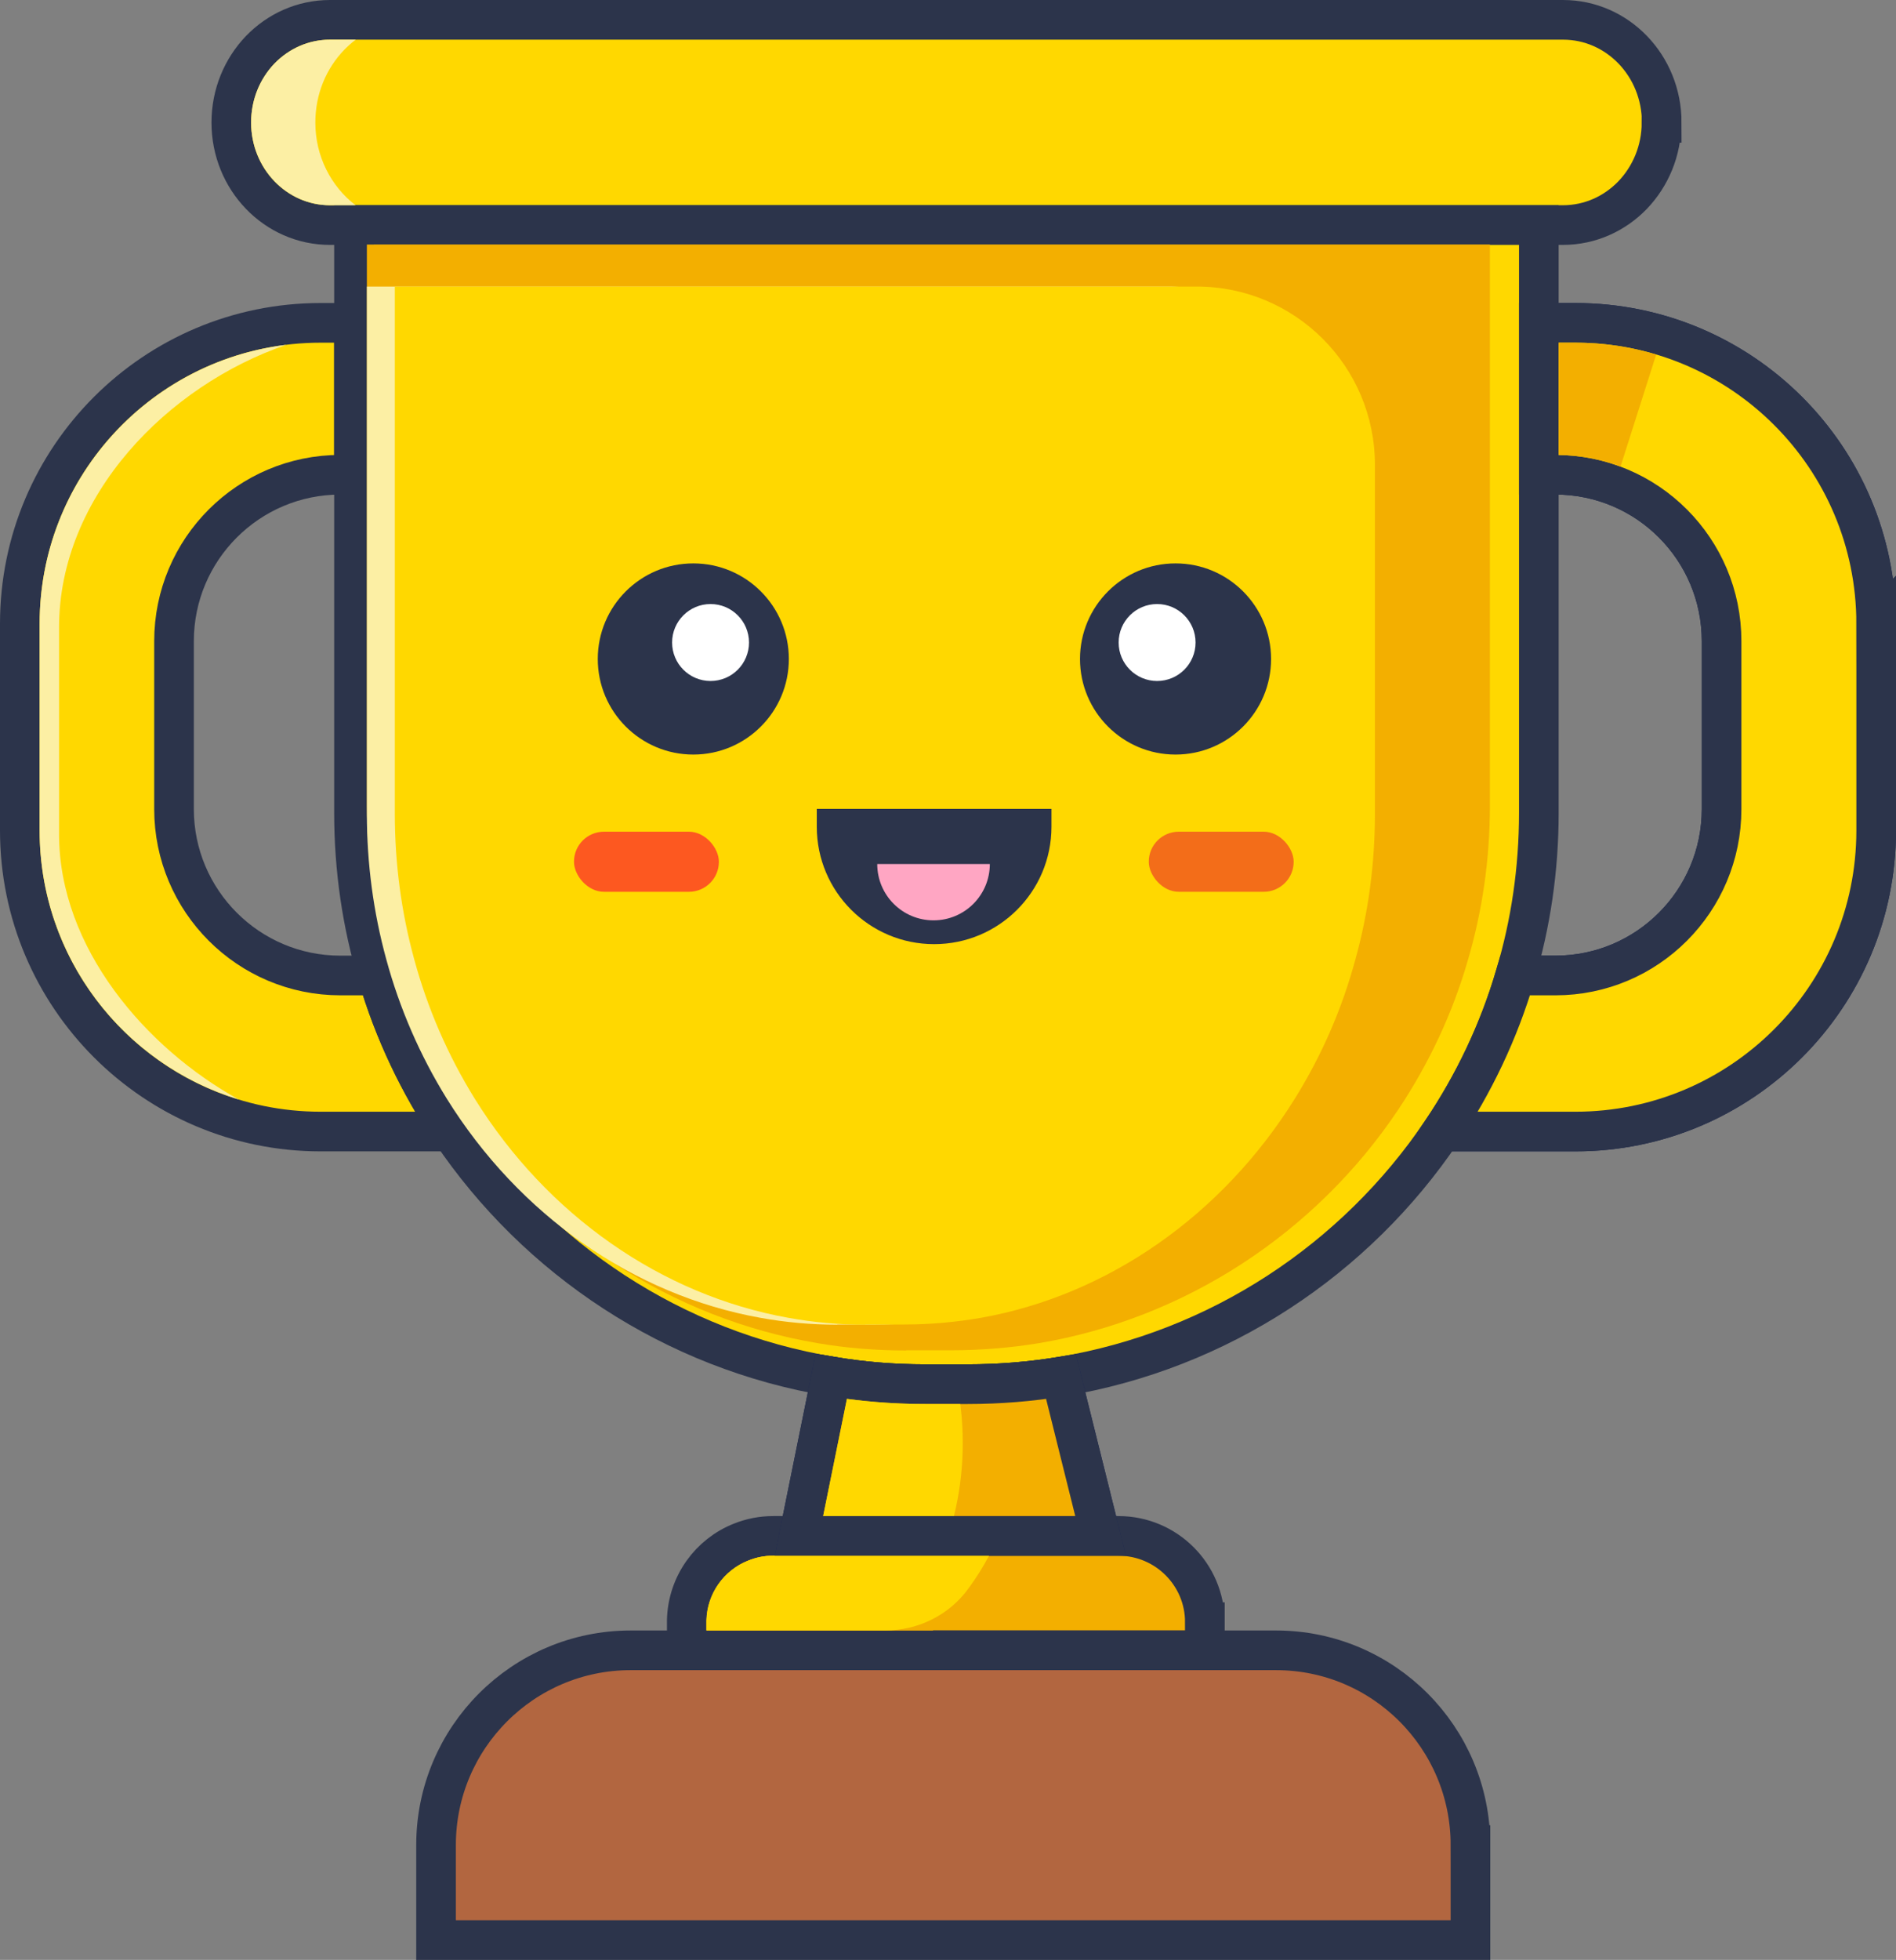 <?xml version="1.0" encoding="UTF-8"?>
<svg id="Layer_2" data-name="Layer 2" xmlns="http://www.w3.org/2000/svg" viewBox="0 0 95.66 98.83">
  <rect x="0" y="0" width="95.66" height="98.83" fill="#808080" stroke="none"/>
  <defs>
    <style>
      .cls-1, .cls-2, .cls-3 {
        fill: #f3af00;
      }

      .cls-4 {
        fill: #fff;
      }

      .cls-5 {
        fill: #f36d19;
      }

      .cls-6, .cls-7, .cls-8 {
        fill: #ffd800;
      }

      .cls-9 {
        fill: #ffa6c3;
      }

      .cls-10 {
        fill: #fcefa4;
      }

      .cls-11 {
        fill: #fd5820;
      }

      .cls-12 {
        fill: #2c344b;
      }

      .cls-7, .cls-8, .cls-13, .cls-2, .cls-3 {
        stroke-miterlimit: 10;
        stroke-width: 2px;
      }

      .cls-7, .cls-13, .cls-2 {
        stroke: #2c344b;
      }

      .cls-8, .cls-3 {
        stroke: #192450;
      }

      .cls-13 {
        fill: #b26640;
      }
    </style>
  </defs>
  <g id="happy_trophy" data-name="happy trophy">
    <path class="cls-8" d="M94.66,31.45v10.43c0,8.38-6.79,15.18-15.18,15.18h-6.74c1.61-2.39,2.88-5.04,3.71-7.87h2.03c4.63,0,8.38-3.76,8.38-8.39v-8.47c0-4.63-3.75-8.39-8.38-8.39h-.84v-7.66h1.84c8.39,0,15.18,6.79,15.18,15.17Z"/>
    <path class="cls-7" d="M22.76,57.06h-6.58c-8.38,0-15.18-6.8-15.18-15.18v-10.43c0-8.38,6.8-15.17,15.18-15.17h1.68v7.66h-.69c-4.63,0-8.39,3.76-8.39,8.39v8.47c0,4.63,3.76,8.39,8.39,8.39h1.88c.83,2.83,2.1,5.48,3.71,7.87Z"/>
    <path class="cls-7" d="M83.83,6.18c0,1.43-.56,2.72-1.46,3.66-.9,.93-2.14,1.51-3.52,1.51H16.65c-2.75,0-4.98-2.31-4.98-5.17,0-1.44,.56-2.73,1.46-3.67,.9-.93,2.14-1.51,3.52-1.51h62.21c2.75,0,4.98,2.31,4.98,5.18Z"/>
    <path class="cls-7" d="M77.64,11.35v29.63c0,2.85-.41,5.61-1.19,8.21-.83,2.83-2.1,5.48-3.71,7.87-4.35,6.44-11.22,11.04-19.21,12.36-1.53,.25-3.1,.38-4.71,.38h-2.14c-1.62,0-3.2-.13-4.74-.39-7.97-1.32-14.84-5.92-19.18-12.35-1.61-2.39-2.88-5.04-3.71-7.87-.78-2.6-1.19-5.36-1.19-8.21V11.35h59.78Z"/>
    <path class="cls-1" d="M45.72,68.1c-1.52,0-3.03-.12-4.47-.37-7.33-1.23-13.93-5.52-18.11-11.77-1.55-2.33-2.73-4.84-3.5-7.48-.75-2.52-1.13-5.15-1.13-7.83V12.33h56.66v28.31c0,2.68-.38,5.31-1.12,7.81-.77,2.66-1.95,5.17-3.5,7.5-4.19,6.26-10.8,10.55-18.13,11.78-1.45,.24-2.95,.36-4.45,.36h-2.25Z"/>
    <path class="cls-10" d="M42.25,66.8c-1.33,0-2.64-.12-3.9-.35-6.4-1.15-12.16-5.18-15.81-11.05-1.35-2.18-2.38-4.55-3.05-7.02-.65-2.37-.98-4.83-.98-7.35V14.45H58.97c4.96,0,8.99,4.02,8.99,8.99v17.59c0,2.52-.33,4.99-.98,7.33-.67,2.49-1.7,4.86-3.06,7.04-3.66,5.88-9.43,9.91-15.82,11.05-1.27,.22-2.57,.34-3.88,.34h-1.97Z"/>
    <path class="cls-6" d="M43.66,66.8c-1.33,0-2.64-.12-3.9-.35-6.4-1.15-12.16-5.18-15.81-11.05-1.35-2.18-2.38-4.55-3.05-7.02-.65-2.37-.98-4.83-.98-7.35V14.45H60.38c4.96,0,8.99,4.02,8.99,8.99v17.59c0,2.52-.33,4.99-.98,7.33-.67,2.49-1.7,4.86-3.06,7.04-3.66,5.88-9.43,9.91-15.82,11.05-1.27,.22-2.57,.34-3.88,.34h-1.97Z"/>
    <path class="cls-2" d="M60.79,81.8v1.42h-26.14v-1.51c.04-1.8,1.17-3.33,2.75-3.95,.5-.2,1.04-.31,1.61-.31h17.42c2.41,0,4.36,1.95,4.36,4.35Z"/>
    <circle class="cls-12" cx="34.98" cy="33.23" r="4.82"/>
    <path class="cls-3" d="M55.53,77.45h-15.22l1.63-8.04c1.54,.26,3.12,.39,4.74,.39h2.14c1.61,0,3.18-.13,4.71-.38l2,8.03Z"/>
    <circle class="cls-12" cx="59.31" cy="33.23" r="4.82"/>
    <circle class="cls-4" cx="35.85" cy="32.4" r="1.94"/>
    <circle class="cls-4" cx="58.38" cy="32.4" r="1.94"/>
    <path class="cls-12" d="M41.21,40.79h11.84v.9c0,3.27-2.65,5.92-5.92,5.92h0c-3.27,0-5.92-2.65-5.92-5.92v-.9h0Z"/>
    <rect class="cls-11" x="28.96" y="41.94" width="7.31" height="3.03" rx="1.51" ry="1.51"/>
    <rect class="cls-5" x="57.96" y="41.94" width="7.31" height="3.03" rx="1.51" ry="1.51"/>
    <path class="cls-9" d="M44.25,43.57h5.69c0,1.57-1.27,2.84-2.84,2.84h0c-1.57,0-2.84-1.27-2.84-2.84h0Z"/>
    <path class="cls-13" d="M74.19,93.04v4.79H22v-4.79c0-5.42,4.4-9.82,9.82-9.82h32.56c5.42,0,9.81,4.4,9.81,9.82Z"/>
    <path class="cls-1" d="M49.9,78.45c-.76,1.44-1.8,2.71-2.84,3.77h-11.41v-.51c.03-1.33,.86-2.53,2.12-3.02,.4-.16,.81-.24,1.24-.24h10.89Z"/>
    <path class="cls-6" d="M49.9,78.45c-.3,.57-.65,1.12-1.03,1.64-.97,1.35-2.55,2.13-4.21,2.13h-9.02v-.51c.03-1.33,.86-2.53,2.12-3.02,.4-.16,.81-.24,1.24-.24h10.89Z"/>
    <path class="cls-7" d="M94.66,31.45v10.43c0,8.38-6.79,15.18-15.18,15.18h-6.74c1.61-2.39,2.88-5.04,3.71-7.87h2.03c4.63,0,8.38-3.76,8.38-8.39v-8.47c0-4.63-3.75-8.39-8.38-8.39h-.84v-7.66h1.84c8.39,0,15.18,6.79,15.18,15.17Z"/>
    <path class="cls-1" d="M83.56,17.88l-1.8,5.65c-.97-.37-2.02-.57-3.12-.59v-5.66h.84c1.42,0,2.79,.21,4.08,.6Z"/>
    <path class="cls-2" d="M55.53,77.45h-15.22l1.63-8.04c1.54,.26,3.12,.39,4.74,.39h2.14c1.61,0,3.18-.13,4.71-.38l2,8.03Z"/>
    <path class="cls-6" d="M48.13,76.45h-6.6l1.2-5.91c1.29,.17,2.61,.26,3.95,.26h1.77c.18,1.43,.23,3.43-.32,5.65Z"/>
    <path class="cls-10" d="M12.04,55.44c-5.81-1.77-10.04-7.18-10.04-13.56v-10.43c0-7.23,5.44-13.21,12.44-14.06-5.96,2.04-11.46,7.6-11.46,14.25v10.43c0,5.72,4.38,10.79,9.06,13.37Z"/>
    <path class="cls-10" d="M17.94,10.35h-1.29c-2.2,0-3.98-1.87-3.98-4.17,0-1.13,.42-2.19,1.18-2.98,.75-.77,1.75-1.2,2.8-1.2h1.3c-.21,.15-.4,.33-.58,.51-.91,.94-1.46,2.23-1.46,3.67,0,1.71,.8,3.23,2.03,4.17Z"/>
  </g>
</svg>